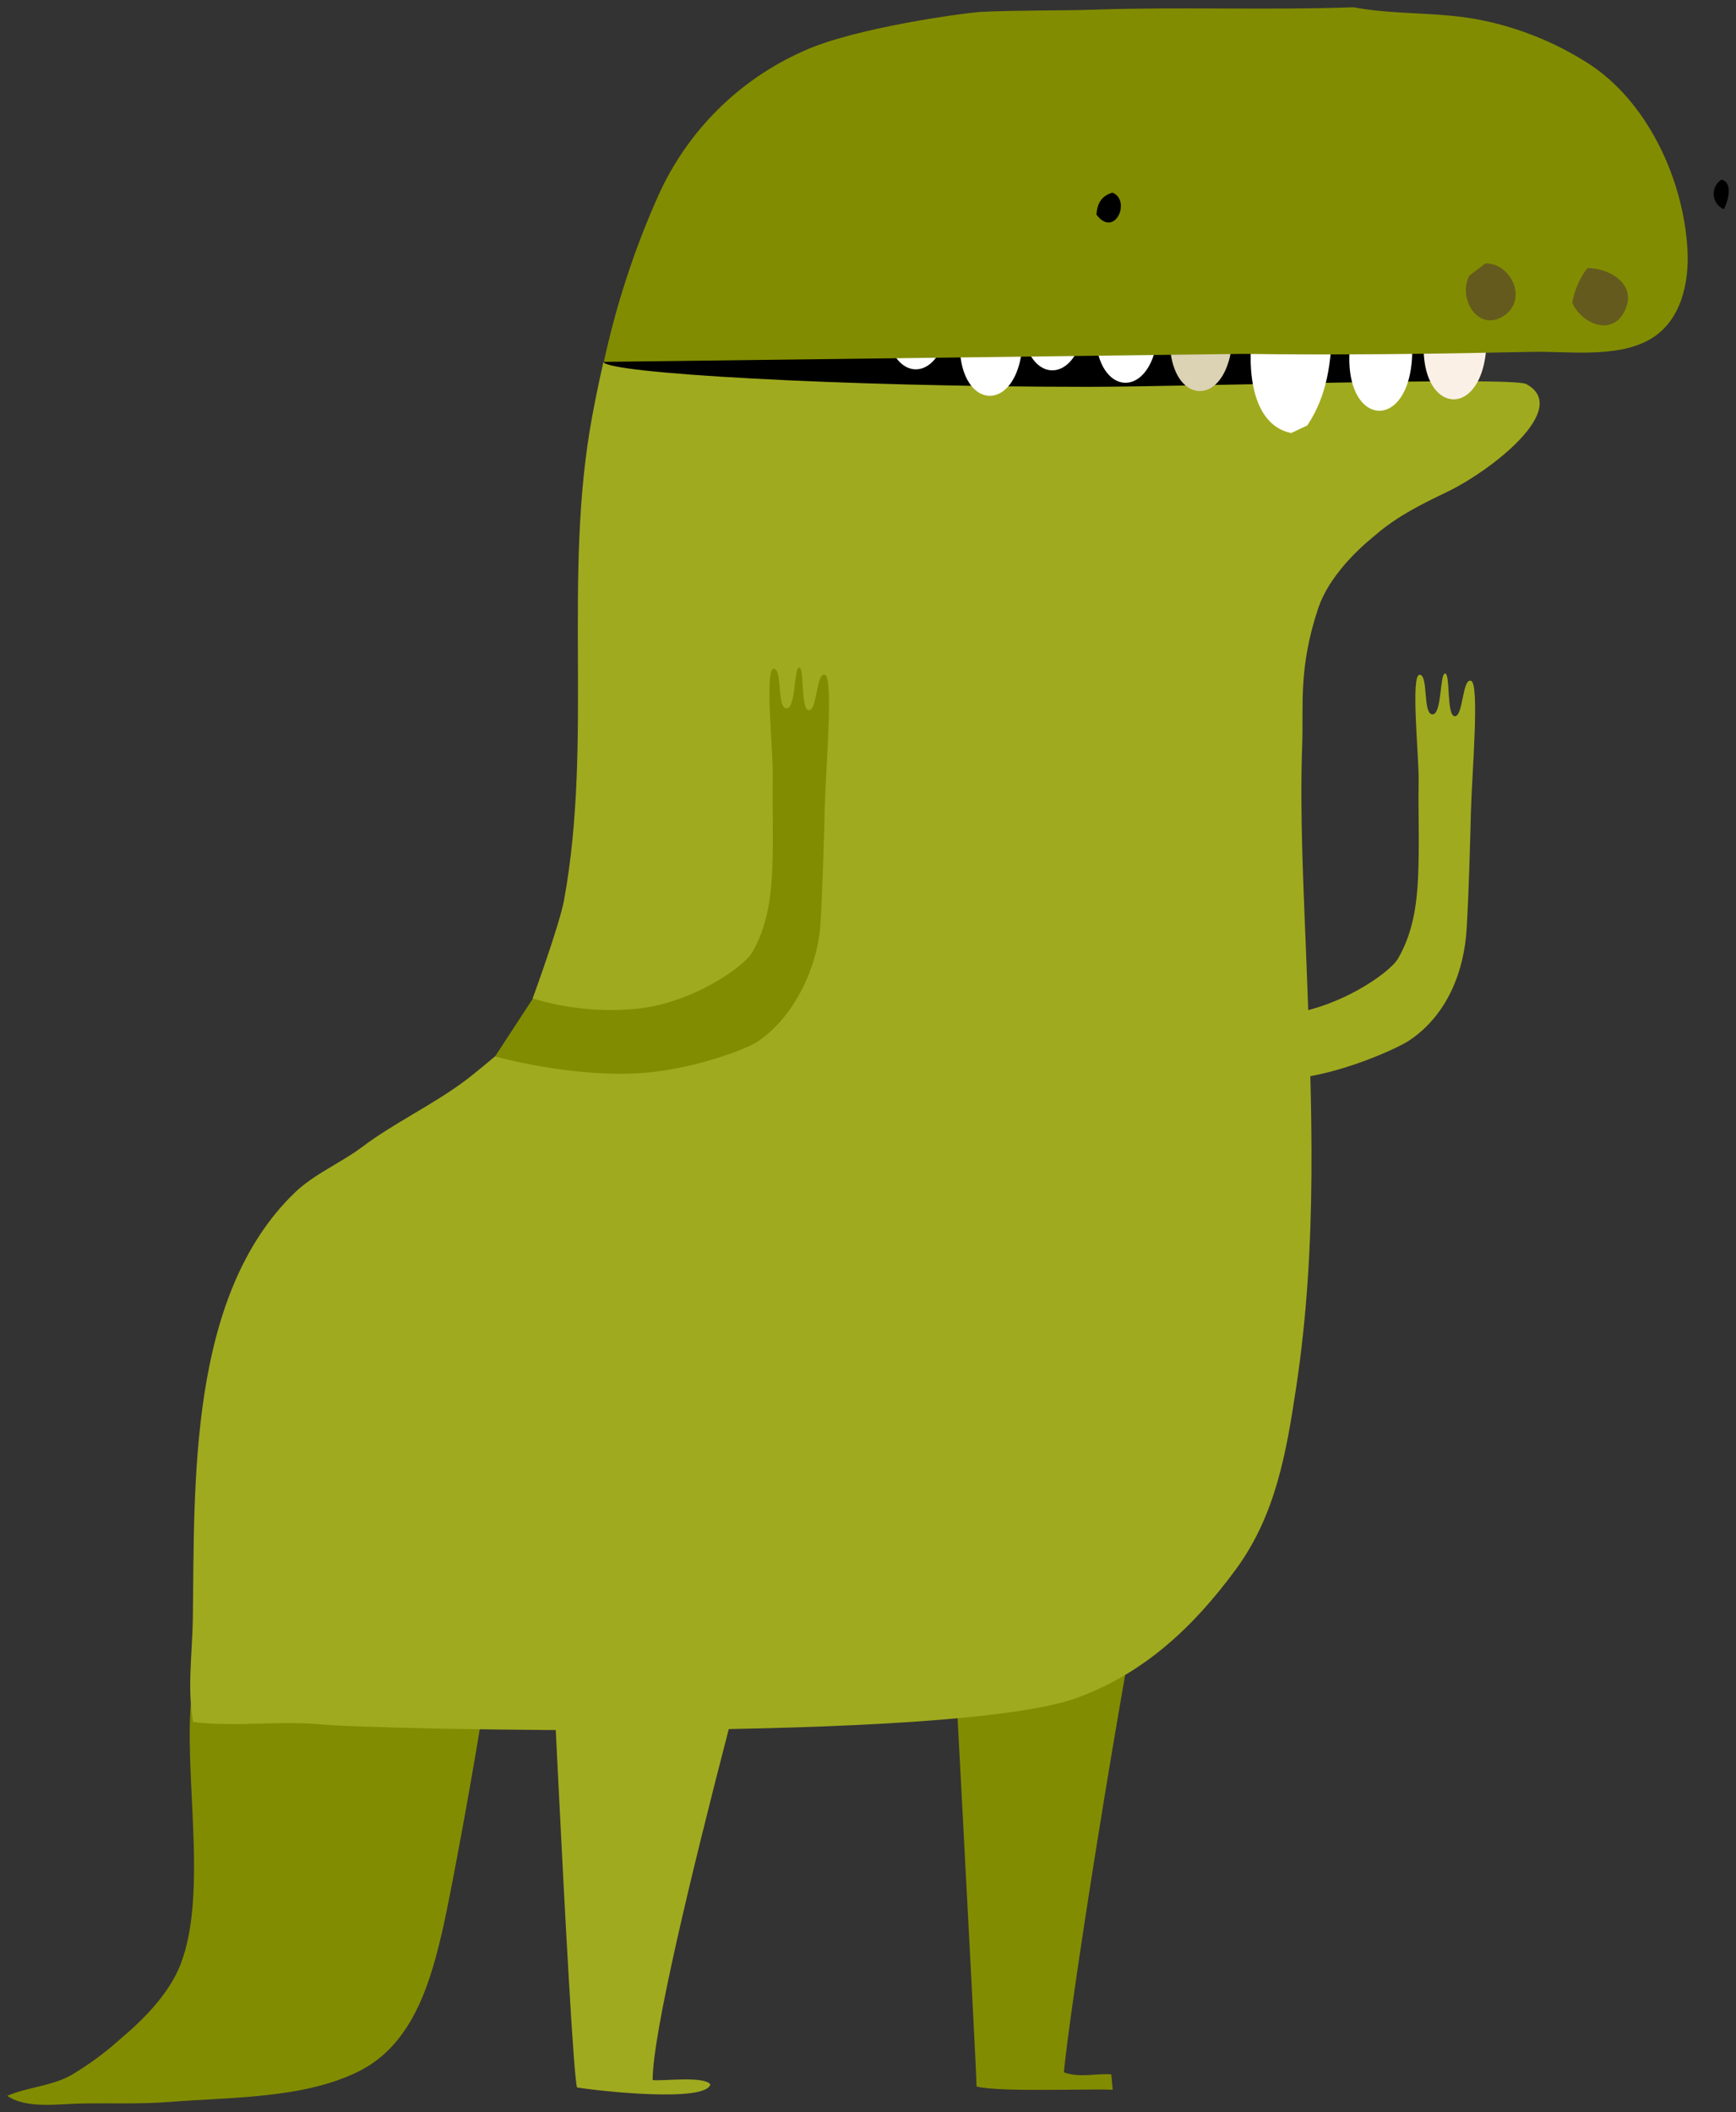 <svg xmlns="http://www.w3.org/2000/svg" xmlns:xlink="http://www.w3.org/1999/xlink" version="1.1" width="119.521" height="145.345" viewBox="-0.273 0.122 119.521 145.345">
  <rect x="-0.273" y="0.122" width="119.521" height="145.345" fill="#333333" stroke="none"/>
  <!-- Exported by Scratch - http://scratch.mit.edu/ -->
  <g id="ID0.38504887744784355">
    <g id="Page-1">
      <g id="dinosaur4-c-[animals,dinosaur,tyrannosaurus,t-rex,trex,alex-eben-meyer]">
        <g id="ID0.8210769812576473">
          <g id="dinosaurs">
            <g id="tyrannosaurus-c">
              <g id="scratch_dinos04c">
                <path id="Shape" fill="#828C00" stroke="none" stroke-width="1" d="M 33.897 108.484 C 28.244 108.037 13.346 116.407 12.951 116.552 C 12.263 121.79 14.116 130.271 12.152 135.315 C 11.369 137.318 9.648 139.053 8.034 140.417 C 6.972 141.374 5.818 142.222 4.588 142.949 C 3.204 143.693 1.639 143.742 0.227 144.345 C 1.508 145.254 3.768 144.907 5.242 144.878 C 7.301 144.833 9.302 144.928 11.341 144.771 C 15.541 144.436 20.622 144.564 24.439 142.656 C 28.174 140.784 29.38 136.525 30.249 132.7 C 30.805 130.291 34.638 110.136 33.897 108.484 Z "/>
                <path id="Shape" fill="#828C00" stroke="none" stroke-width="1" d="M 64.697 100.527 L 79.932 100.527 C 76.379 118.629 73.311 138.946 72.974 142.734 C 74.11 143.127 75.189 142.784 76.235 142.871 C 76.272 143.246 76.301 143.544 76.338 143.932 C 74.847 143.845 68.473 144.11 66.962 143.705 C 66.962 142.42 64.697 100.527 64.697 100.527 Z "/>
                <path id="Shape" fill="#000000" stroke="none" stroke-width="1" d="M 99.8 18.497 L 99.903 29.308 L 42.421 31.245 L 41.301 25.012 L 99.8 18.497 "/>
                <path id="Shape" fill="#A0AA1E" stroke="none" stroke-width="1" d="M 13.004 111.541 C 13.132 102.18 12.671 89.303 20.004 82.21 C 21.351 80.909 23.204 80.145 24.641 79.066 C 26.831 77.414 29.417 76.208 31.641 74.568 C 32.361 74.043 33.786 72.833 33.786 72.833 L 36.504 71.383 L 36.392 68.85 C 36.392 68.85 38.258 63.74 38.562 62.059 C 40.564 51.083 38.455 39.751 40.502 28.754 C 40.724 27.548 40.996 26.243 41.276 25.016 C 41.276 25.796 57.516 26.742 74.703 26.742 C 81.209 26.742 103.831 26.032 104.799 26.548 C 107.949 28.23 102.328 32.555 99.335 33.984 C 97.572 34.831 95.938 35.637 94.435 36.93 C 94.109 37.211 91.384 39.305 90.482 41.986 C 89.111 46.08 89.477 48.666 89.382 51.322 C 89.205 56.325 89.485 61.377 89.675 66.376 C 90.049 76.27 90.453 85.792 88.962 95.624 C 88.283 100.122 87.55 104.394 84.804 108.132 C 81.921 112.053 78.499 115.287 73.838 116.973 C 65.224 120.084 24.879 119.096 22.03 118.803 C 19.065 118.497 15.961 118.993 13.029 118.621 C 12.601 116.432 12.971 113.78 13.004 111.541 Z "/>
                <path id="Shape" fill="#A0AA1E" stroke="none" stroke-width="1" d="M 99.891 49.41 C 99.302 49.41 99.594 46.468 99.219 46.468 C 98.845 46.468 99.009 49.327 98.338 49.281 C 97.667 49.236 98.087 46.555 97.461 46.555 C 96.835 46.555 97.424 52.21 97.399 53.838 C 97.362 56.04 97.457 58.25 97.362 60.448 C 97.276 62.414 96.984 64.364 95.979 66.087 C 95.394 67.09 91.742 69.652 87.846 69.97 C 83.885 70.296 79.673 68.375 78.619 68.565 C 78.682 69.912 78.667 71.261 78.574 72.605 L 78.899 73.171 C 80.216 73.254 83.708 74.758 88.588 74.361 C 91.981 74.088 95.962 72.25 96.736 71.734 C 99.392 69.966 100.533 66.925 100.702 64.046 C 100.862 61.324 100.928 58.58 101.002 55.85 C 101.068 53.421 101.608 47.137 101.002 46.968 C 100.397 46.799 100.475 49.41 99.891 49.41 Z "/>
                <path id="Shape" fill="#828C00" stroke="none" stroke-width="1" d="M 55.42 48.996 C 54.831 48.996 55.124 46.055 54.749 46.055 C 54.374 46.055 54.539 48.914 53.868 48.868 C 53.196 48.823 53.616 46.142 52.991 46.142 C 52.365 46.142 52.954 51.797 52.929 53.425 C 52.892 55.627 52.986 57.837 52.892 60.035 C 52.805 62.001 52.513 63.951 51.508 65.674 C 50.924 66.677 47.271 69.239 43.376 69.557 C 41.032 69.76 38.671 69.516 36.417 68.838 L 33.811 72.82 C 33.811 72.82 39.238 74.345 44.105 73.948 C 47.498 73.675 51.105 72.329 51.866 71.812 C 54.522 70.04 56.05 66.512 56.219 63.633 C 56.379 60.91 56.445 58.167 56.519 55.437 C 56.585 53.008 57.125 46.724 56.519 46.555 C 55.914 46.386 56.005 48.996 55.42 48.996 Z "/>
                <path id="Shape" fill="#A0AA1E" stroke="none" stroke-width="1" d="M 55.226 99.395 C 55.226 99.395 44.661 136.909 44.661 143.259 C 45.229 143.358 48.206 142.949 48.638 143.565 C 48.276 144.825 40.942 144.015 39.456 143.771 C 38.999 142.404 37.109 100.527 37.109 100.527 L 55.226 99.395 Z "/>
                <g id="Group">
                  <path id="Shape" fill="#FFFFFF" stroke="none" stroke-width="1" d="M 86.064 22.364 C 85.586 24.689 85.594 29.295 88.621 29.923 L 89.732 29.399 C 91.141 27.284 91.379 24.995 91.454 22.529 C 89.634 22.273 87.921 22.496 86.064 22.364 Z "/>
                  <path id="Shape" fill="#FFFFFF" stroke="none" stroke-width="1" d="M 96.671 21.488 L 93.171 21.488 C 90.511 30.407 98.556 30.964 96.671 21.488 Z "/>
                  <path id="Shape" fill="#DCD2B4" stroke="none" stroke-width="1" d="M 84.309 20.133 L 80.809 20.133 C 78.149 29.056 86.195 29.609 84.309 20.133 Z "/>
                  <path id="Shape" fill="#FFFFFF" stroke="none" stroke-width="1" d="M 79.195 19.563 L 75.691 19.563 C 73.031 28.482 81.077 29.039 79.195 19.563 Z "/>
                  <path id="Shape" fill="#FFFFFF" stroke="none" stroke-width="1" d="M 69.856 20.459 L 66.344 20.459 C 63.692 29.378 71.738 29.936 69.856 20.459 Z "/>
                  <path id="Shape" fill="#FFFFFF" stroke="none" stroke-width="1" d="M 64.755 18.637 L 61.255 18.637 C 58.595 27.56 66.641 28.114 64.755 18.637 Z "/>
                  <path id="Shape" fill="#FFFFFF" stroke="none" stroke-width="1" d="M 74.168 18.708 L 70.664 18.708 C 67.991 27.626 76.033 28.184 74.168 18.708 Z "/>
                  <path id="Shape" fill="#FAF0E6" stroke="none" stroke-width="1" d="M 101.789 20.703 L 98.285 20.703 C 95.625 29.626 103.671 30.179 101.789 20.703 Z "/>
                  <path id="Shape" fill="#828C00" stroke="none" stroke-width="1" d="M 67.283 0.94 C 69.914 0.812 72.554 0.87 75.189 0.783 C 81.102 0.585 86.998 0.832 92.915 0.622 C 95.835 1.175 98.853 0.907 101.809 1.526 C 104.35 2.053 106.775 3.032 108.97 4.418 C 113.154 7.041 115.649 12.49 115.908 17.328 C 116.028 19.587 115.468 22.202 113.38 23.442 C 111.066 24.813 107.615 24.268 105.066 24.338 C 98.478 24.479 91.89 24.565 85.302 24.475 L 41.301 25.024 C 42.148 21.101 43.4 17.277 45.035 13.614 C 47.023 9.171 50.578 5.621 55.016 3.65 C 58.521 2.026 66.237 0.994 67.283 0.94 Z "/>
                  <path id="Shape" fill="#645A1E" stroke="none" stroke-width="1" d="M 107.978 20.955 C 108.566 22.347 110.642 23.289 111.535 21.616 C 112.552 19.72 110.568 18.567 109.015 18.567 C 108.482 19.267 108.126 20.086 107.978 20.955 Z "/>
                  <path id="Shape" fill="#645A1E" stroke="none" stroke-width="1" d="M 101.995 18.249 L 100.904 19.075 C 100.047 20.6 101.476 23.029 103.255 21.86 C 104.943 20.765 103.782 18.22 101.995 18.249 Z "/>
                  <path id="Shape" fill="#000000" stroke="none" stroke-width="1" d="M 118.408 14.519 C 118.7 14.019 119.066 12.664 118.247 12.482 C 117.885 12.71 117.679 13.121 117.713 13.549 C 117.746 13.977 118.014 14.351 118.408 14.519 Z "/>
                  <path id="Shape" fill="#000000" stroke="none" stroke-width="1" d="M 75.218 14.895 C 76.453 16.547 77.643 13.936 76.321 13.378 C 75.609 13.593 75.267 14.052 75.218 14.895 Z "/>
                </g>
              </g>
            </g>
          </g>
        </g>
      </g>
    </g>
  </g>
</svg><!--rotationCenter:59:52-->